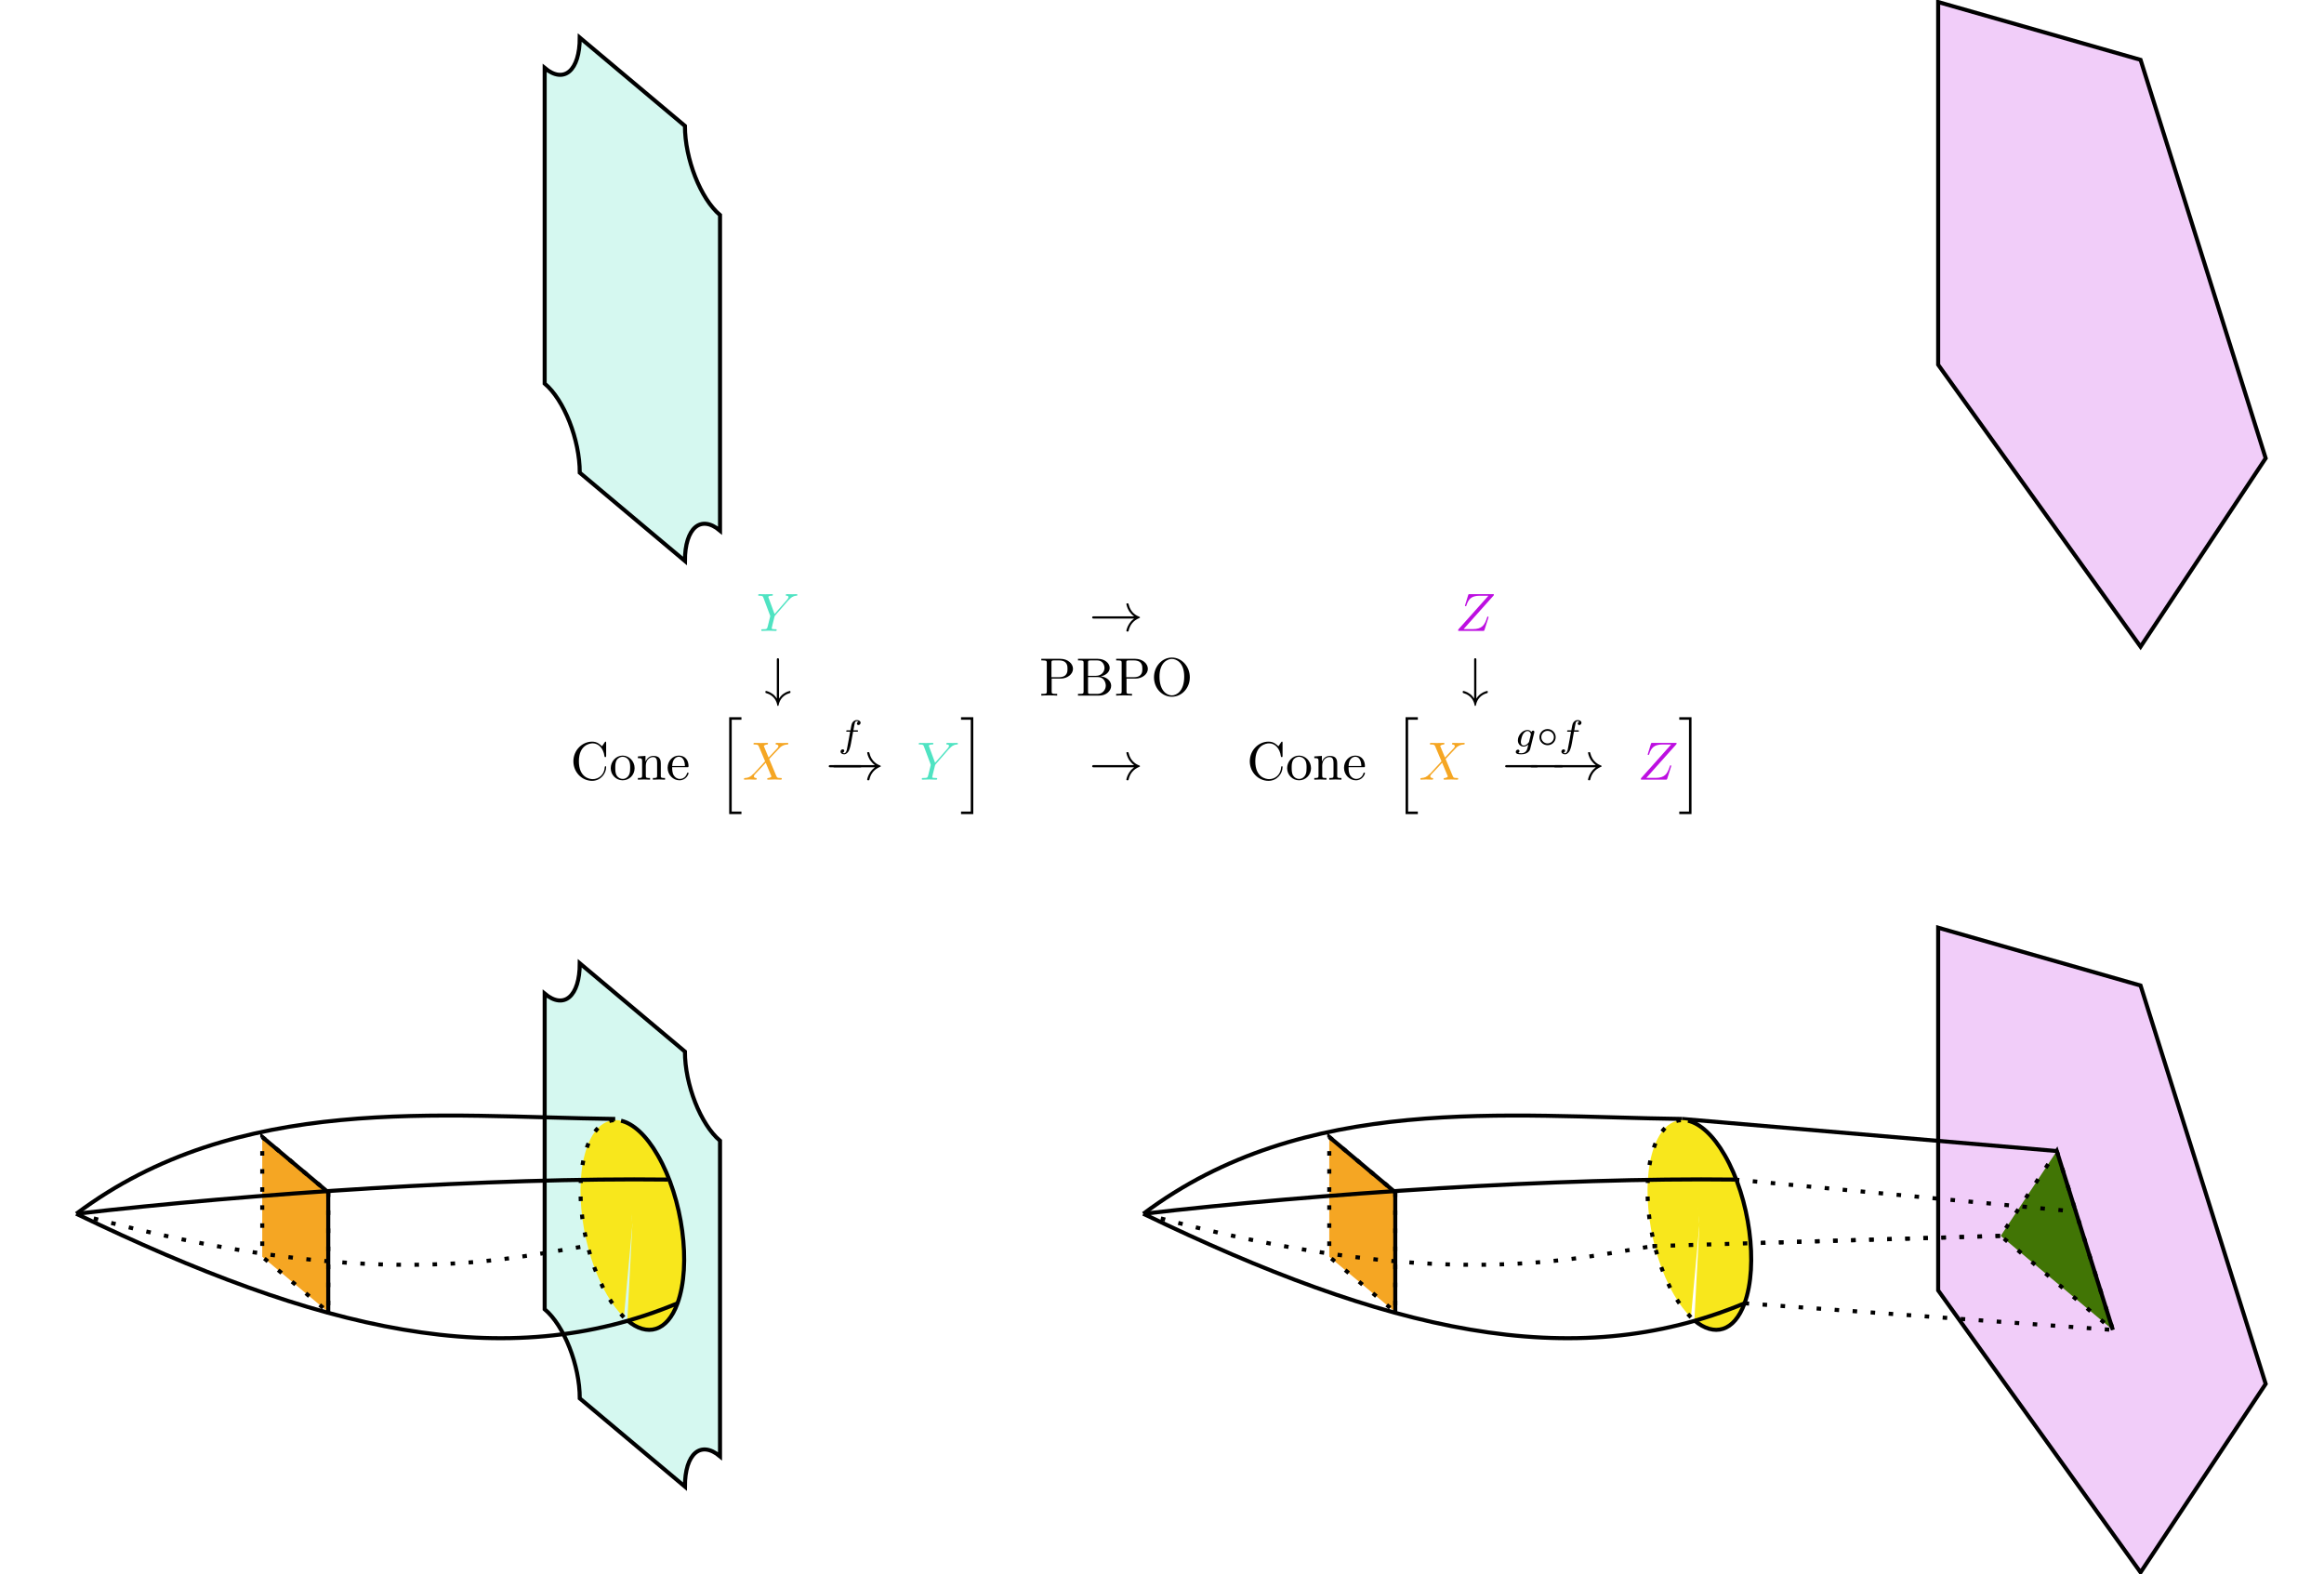 <?xml version="1.0" encoding="UTF-8"?>
<svg xmlns="http://www.w3.org/2000/svg" xmlns:xlink="http://www.w3.org/1999/xlink" width="343.711pt" height="232.816pt" viewBox="0 0 343.711 232.816" version="1.1">
<defs>
<g>
<symbol overflow="visible" id="glyph0-0">
<path style="stroke:none;" d=""/>
</symbol>
<symbol overflow="visible" id="glyph0-1">
<path style="stroke:none;" d="M 4.75 -4.531 L 4.875 -4.641 C 5.109 -4.891 5.375 -5.156 5.906 -5.203 C 6 -5.203 6.078 -5.203 6.078 -5.344 C 6.078 -5.406 6.031 -5.438 5.969 -5.438 C 5.766 -5.438 5.531 -5.422 5.312 -5.422 C 5.047 -5.422 4.766 -5.438 4.516 -5.438 C 4.469 -5.438 4.359 -5.438 4.359 -5.297 C 4.359 -5.203 4.453 -5.203 4.484 -5.203 C 4.547 -5.203 4.766 -5.172 4.766 -5.016 C 4.766 -4.875 4.594 -4.672 4.562 -4.625 L 2.703 -2.5 L 1.828 -4.875 C 1.781 -4.984 1.781 -5 1.781 -5 C 1.781 -5.203 2.172 -5.203 2.25 -5.203 C 2.359 -5.203 2.453 -5.203 2.453 -5.359 C 2.453 -5.438 2.344 -5.438 2.328 -5.438 C 2.109 -5.438 1.547 -5.422 1.328 -5.422 C 1.125 -5.422 0.625 -5.438 0.438 -5.438 C 0.375 -5.438 0.281 -5.438 0.281 -5.281 C 0.281 -5.203 0.359 -5.203 0.469 -5.203 C 0.938 -5.203 0.969 -5.125 1.047 -4.922 L 2.031 -2.297 C 2.031 -2.281 2.062 -2.188 2.062 -2.172 C 2.062 -2.141 1.734 -0.859 1.703 -0.719 C 1.594 -0.281 1.578 -0.25 0.953 -0.25 C 0.797 -0.25 0.734 -0.25 0.734 -0.094 C 0.734 0 0.828 0 0.844 0 C 1.062 0 1.625 -0.031 1.844 -0.031 C 2.078 -0.031 2.641 0 2.875 0 C 2.922 0 3.016 0 3.016 -0.156 C 3.016 -0.25 2.953 -0.25 2.797 -0.25 C 2.781 -0.25 2.625 -0.25 2.5 -0.266 C 2.328 -0.281 2.281 -0.297 2.281 -0.391 C 2.281 -0.453 2.344 -0.719 2.391 -0.891 L 2.672 -2.016 C 2.703 -2.172 2.719 -2.188 2.781 -2.266 Z M 4.75 -4.531 "/>
</symbol>
<symbol overflow="visible" id="glyph0-2">
<path style="stroke:none;" d="M 5.734 -5.25 C 5.75 -5.281 5.766 -5.328 5.766 -5.375 C 5.766 -5.438 5.719 -5.438 5.562 -5.438 L 2.203 -5.438 C 2.016 -5.438 2 -5.438 1.953 -5.281 L 1.516 -3.844 C 1.5 -3.812 1.484 -3.75 1.484 -3.734 C 1.484 -3.734 1.484 -3.656 1.578 -3.656 C 1.656 -3.656 1.672 -3.703 1.688 -3.734 C 1.984 -4.672 2.406 -5.203 3.656 -5.203 L 4.953 -5.203 L 0.5 -0.219 C 0.5 -0.203 0.469 -0.094 0.469 -0.078 C 0.469 0 0.516 0 0.656 0 L 4.125 0 C 4.312 0 4.328 -0.016 4.375 -0.156 L 4.938 -1.922 C 4.953 -1.953 4.969 -2.016 4.969 -2.047 C 4.969 -2.078 4.938 -2.125 4.875 -2.125 C 4.797 -2.125 4.797 -2.094 4.734 -1.922 C 4.375 -0.844 4 -0.266 2.641 -0.266 L 1.281 -0.266 Z M 5.734 -5.25 "/>
</symbol>
<symbol overflow="visible" id="glyph0-3">
<path style="stroke:none;" d="M 3.859 -3.281 L 3.203 -4.859 C 3.172 -4.922 3.156 -4.953 3.156 -4.969 C 3.156 -5.016 3.297 -5.156 3.625 -5.203 C 3.703 -5.203 3.781 -5.219 3.781 -5.344 C 3.781 -5.438 3.688 -5.438 3.672 -5.438 C 3.344 -5.438 3 -5.422 2.656 -5.422 C 2.469 -5.422 1.969 -5.438 1.766 -5.438 C 1.719 -5.438 1.625 -5.438 1.625 -5.281 C 1.625 -5.203 1.703 -5.203 1.812 -5.203 C 2.281 -5.203 2.328 -5.109 2.406 -4.938 L 3.344 -2.719 L 1.672 -0.906 L 1.562 -0.828 C 1.172 -0.391 0.797 -0.266 0.391 -0.25 C 0.281 -0.234 0.219 -0.234 0.219 -0.094 C 0.219 -0.078 0.219 0 0.312 0 C 0.562 0 0.828 -0.031 1.062 -0.031 C 1.359 -0.031 1.672 0 1.953 0 C 2.016 0 2.109 0 2.109 -0.156 C 2.109 -0.234 2.031 -0.25 2.016 -0.25 C 1.938 -0.25 1.688 -0.266 1.688 -0.5 C 1.688 -0.625 1.812 -0.75 1.906 -0.859 L 2.719 -1.719 L 3.438 -2.5 L 4.234 -0.594 C 4.266 -0.5 4.281 -0.5 4.281 -0.484 C 4.281 -0.422 4.125 -0.281 3.812 -0.25 C 3.734 -0.234 3.656 -0.234 3.656 -0.094 C 3.656 0 3.75 0 3.781 0 C 4 0 4.562 -0.031 4.781 -0.031 C 4.984 -0.031 5.469 0 5.672 0 C 5.719 0 5.812 0 5.812 -0.156 C 5.812 -0.25 5.734 -0.25 5.672 -0.25 C 5.141 -0.25 5.125 -0.281 4.984 -0.594 C 4.672 -1.344 4.141 -2.578 3.953 -3.062 C 4.5 -3.625 5.344 -4.562 5.594 -4.797 C 5.828 -4.984 6.125 -5.172 6.609 -5.203 C 6.703 -5.203 6.781 -5.203 6.781 -5.359 C 6.781 -5.359 6.781 -5.438 6.672 -5.438 C 6.438 -5.438 6.172 -5.422 5.922 -5.422 C 5.641 -5.422 5.328 -5.438 5.047 -5.438 C 5 -5.438 4.891 -5.438 4.891 -5.281 C 4.891 -5.234 4.938 -5.203 4.984 -5.203 C 5.062 -5.188 5.312 -5.172 5.312 -4.953 C 5.312 -4.844 5.219 -4.734 5.156 -4.656 Z M 3.859 -3.281 "/>
</symbol>
<symbol overflow="visible" id="glyph1-0">
<path style="stroke:none;" d=""/>
</symbol>
<symbol overflow="visible" id="glyph1-1">
<path style="stroke:none;" d="M 6.641 -1.828 C 6.203 -1.5 6 -1.172 5.922 -1.062 C 5.562 -0.516 5.5 -0.016 5.5 -0.016 C 5.5 0.094 5.609 0.094 5.672 0.094 C 5.797 0.094 5.812 0.078 5.844 -0.078 C 6.031 -0.859 6.5 -1.516 7.391 -1.891 C 7.484 -1.922 7.516 -1.938 7.516 -1.984 C 7.516 -2.047 7.469 -2.078 7.453 -2.078 C 7.094 -2.219 6.141 -2.609 5.828 -3.953 C 5.812 -4.047 5.797 -4.078 5.672 -4.078 C 5.609 -4.078 5.5 -4.078 5.5 -3.969 C 5.5 -3.953 5.578 -3.453 5.906 -2.922 C 6.078 -2.688 6.297 -2.406 6.641 -2.156 L 0.719 -2.156 C 0.578 -2.156 0.438 -2.156 0.438 -1.984 C 0.438 -1.828 0.578 -1.828 0.719 -1.828 Z M 6.641 -1.828 "/>
</symbol>
<symbol overflow="visible" id="glyph1-2">
<path style="stroke:none;" d="M 2.156 -5.25 C 2.156 -5.391 2.156 -5.531 1.984 -5.531 C 1.828 -5.531 1.828 -5.391 1.828 -5.25 L 1.828 0.438 C 1.641 0.141 1.422 -0.094 1.219 -0.234 C 0.734 -0.609 0.25 -0.688 0.234 -0.688 C 0.141 -0.688 0.141 -0.594 0.141 -0.531 C 0.141 -0.406 0.141 -0.391 0.312 -0.344 C 0.859 -0.188 1.172 0.094 1.359 0.297 C 1.766 0.734 1.859 1.219 1.906 1.453 C 1.906 1.5 1.938 1.531 1.984 1.531 C 2.062 1.531 2.078 1.484 2.094 1.406 C 2.266 0.516 2.844 -0.109 3.719 -0.359 C 3.828 -0.391 3.844 -0.391 3.844 -0.531 C 3.844 -0.594 3.844 -0.688 3.75 -0.688 C 3.734 -0.688 3.266 -0.594 2.812 -0.266 C 2.547 -0.078 2.328 0.172 2.156 0.438 Z M 2.156 -5.25 "/>
</symbol>
<symbol overflow="visible" id="glyph1-3">
<path style="stroke:none;" d="M 5.25 -1.828 C 5.391 -1.828 5.531 -1.828 5.531 -1.984 C 5.531 -2.156 5.391 -2.156 5.25 -2.156 L 0.938 -2.156 C 0.812 -2.156 0.656 -2.156 0.656 -1.984 C 0.656 -1.828 0.812 -1.828 0.938 -1.828 Z M 5.25 -1.828 "/>
</symbol>
<symbol overflow="visible" id="glyph2-0">
<path style="stroke:none;" d=""/>
</symbol>
<symbol overflow="visible" id="glyph2-1">
<path style="stroke:none;" d="M 1.812 -2.516 L 3.156 -2.516 C 4.109 -2.516 4.969 -3.156 4.969 -3.953 C 4.969 -4.734 4.188 -5.438 3.094 -5.438 L 0.281 -5.438 L 0.281 -5.203 L 0.469 -5.203 C 1.078 -5.203 1.094 -5.109 1.094 -4.828 L 1.094 -0.625 C 1.094 -0.328 1.078 -0.25 0.469 -0.25 L 0.281 -0.25 L 0.281 0 C 0.562 -0.031 1.141 -0.031 1.453 -0.031 C 1.75 -0.031 2.344 -0.031 2.625 0 L 2.625 -0.25 L 2.438 -0.25 C 1.828 -0.25 1.812 -0.328 1.812 -0.625 Z M 1.781 -2.719 L 1.781 -4.875 C 1.781 -5.141 1.797 -5.203 2.172 -5.203 L 2.891 -5.203 C 4.156 -5.203 4.156 -4.344 4.156 -3.953 C 4.156 -3.578 4.156 -2.719 2.891 -2.719 Z M 1.781 -2.719 "/>
</symbol>
<symbol overflow="visible" id="glyph2-2">
<path style="stroke:none;" d="M 1.766 -2.922 L 1.766 -4.875 C 1.766 -5.141 1.781 -5.203 2.156 -5.203 L 3.141 -5.203 C 3.922 -5.203 4.203 -4.516 4.203 -4.094 C 4.203 -3.578 3.812 -2.922 2.922 -2.922 Z M 3.656 -2.844 C 4.422 -3 4.969 -3.5 4.969 -4.094 C 4.969 -4.797 4.234 -5.438 3.203 -5.438 L 0.281 -5.438 L 0.281 -5.203 L 0.484 -5.203 C 1.094 -5.203 1.109 -5.109 1.109 -4.828 L 1.109 -0.625 C 1.109 -0.328 1.094 -0.25 0.484 -0.25 L 0.281 -0.25 L 0.281 0 L 3.406 0 C 4.469 0 5.188 -0.703 5.188 -1.453 C 5.188 -2.156 4.531 -2.75 3.656 -2.844 Z M 3.156 -0.25 L 2.156 -0.25 C 1.781 -0.25 1.766 -0.297 1.766 -0.562 L 1.766 -2.734 L 3.266 -2.734 C 4.062 -2.734 4.391 -2 4.391 -1.469 C 4.391 -0.906 3.969 -0.25 3.156 -0.25 Z M 3.156 -0.25 "/>
</symbol>
<symbol overflow="visible" id="glyph2-3">
<path style="stroke:none;" d="M 5.75 -2.703 C 5.75 -4.328 4.547 -5.625 3.094 -5.625 C 1.672 -5.625 0.453 -4.344 0.453 -2.703 C 0.453 -1.062 1.672 0.172 3.094 0.172 C 4.547 0.172 5.75 -1.094 5.75 -2.703 Z M 3.094 -0.031 C 2.328 -0.031 1.266 -0.734 1.266 -2.812 C 1.266 -4.875 2.438 -5.422 3.094 -5.422 C 3.781 -5.422 4.922 -4.859 4.922 -2.812 C 4.922 -0.703 3.828 -0.031 3.094 -0.031 Z M 3.094 -0.031 "/>
</symbol>
<symbol overflow="visible" id="glyph2-4">
<path style="stroke:none;" d="M 0.453 -2.719 C 0.453 -1.078 1.734 0.172 3.219 0.172 C 4.516 0.172 5.297 -0.938 5.297 -1.859 C 5.297 -1.938 5.297 -1.984 5.203 -1.984 C 5.109 -1.984 5.109 -1.938 5.094 -1.859 C 5.031 -0.719 4.188 -0.078 3.312 -0.078 C 2.828 -0.078 1.266 -0.344 1.266 -2.719 C 1.266 -5.094 2.828 -5.375 3.312 -5.375 C 4.172 -5.375 4.891 -4.641 5.047 -3.484 C 5.062 -3.375 5.062 -3.344 5.172 -3.344 C 5.297 -3.344 5.297 -3.375 5.297 -3.531 L 5.297 -5.422 C 5.297 -5.562 5.297 -5.625 5.219 -5.625 C 5.172 -5.625 5.141 -5.625 5.078 -5.516 L 4.688 -4.938 C 4.391 -5.219 3.984 -5.625 3.219 -5.625 C 1.734 -5.625 0.453 -4.344 0.453 -2.719 Z M 0.453 -2.719 "/>
</symbol>
<symbol overflow="visible" id="glyph2-5">
<path style="stroke:none;" d="M 3.75 -1.703 C 3.75 -2.719 2.953 -3.562 1.984 -3.562 C 1 -3.562 0.219 -2.703 0.219 -1.703 C 0.219 -0.672 1.047 0.094 1.984 0.094 C 2.953 0.094 3.75 -0.688 3.75 -1.703 Z M 1.984 -0.109 C 1.656 -0.109 1.297 -0.281 1.078 -0.641 C 0.891 -1 0.891 -1.484 0.891 -1.766 C 0.891 -2.078 0.891 -2.516 1.078 -2.859 C 1.297 -3.234 1.672 -3.391 1.984 -3.391 C 2.328 -3.391 2.672 -3.219 2.891 -2.875 C 3.094 -2.531 3.094 -2.078 3.094 -1.766 C 3.094 -1.484 3.094 -1.047 2.922 -0.703 C 2.734 -0.344 2.391 -0.109 1.984 -0.109 Z M 1.984 -0.109 "/>
</symbol>
<symbol overflow="visible" id="glyph2-6">
<path style="stroke:none;" d="M 0.875 -2.734 L 0.875 -0.609 C 0.875 -0.25 0.781 -0.25 0.25 -0.25 L 0.25 0 C 0.531 -0.016 0.938 -0.031 1.156 -0.031 C 1.359 -0.031 1.781 -0.016 2.047 0 L 2.047 -0.25 C 1.516 -0.25 1.422 -0.25 1.422 -0.609 L 1.422 -2.078 C 1.422 -2.906 1.984 -3.344 2.5 -3.344 C 3 -3.344 3.094 -2.922 3.094 -2.469 L 3.094 -0.609 C 3.094 -0.25 3 -0.25 2.469 -0.25 L 2.469 0 C 2.75 -0.016 3.156 -0.031 3.375 -0.031 C 3.578 -0.031 4 -0.016 4.266 0 L 4.266 -0.25 C 3.844 -0.25 3.656 -0.25 3.641 -0.484 L 3.641 -2.016 C 3.641 -2.688 3.641 -2.938 3.391 -3.234 C 3.281 -3.359 3.016 -3.516 2.562 -3.516 C 1.969 -3.516 1.609 -3.172 1.375 -2.688 L 1.375 -3.516 L 0.25 -3.438 L 0.25 -3.188 C 0.812 -3.188 0.875 -3.125 0.875 -2.734 Z M 0.875 -2.734 "/>
</symbol>
<symbol overflow="visible" id="glyph2-7">
<path style="stroke:none;" d="M 0.891 -2.016 C 0.938 -3.203 1.609 -3.391 1.875 -3.391 C 2.703 -3.391 2.781 -2.312 2.781 -2.016 Z M 0.891 -1.844 L 3.109 -1.844 C 3.281 -1.844 3.312 -1.844 3.312 -2.016 C 3.312 -2.797 2.875 -3.562 1.875 -3.562 C 0.953 -3.562 0.219 -2.75 0.219 -1.75 C 0.219 -0.688 1.062 0.094 1.969 0.094 C 2.953 0.094 3.312 -0.797 3.312 -0.953 C 3.312 -1.031 3.25 -1.047 3.203 -1.047 C 3.125 -1.047 3.109 -1 3.094 -0.938 C 2.828 -0.109 2.109 -0.109 2.031 -0.109 C 1.625 -0.109 1.312 -0.344 1.125 -0.641 C 0.891 -1.031 0.891 -1.547 0.891 -1.844 Z M 0.891 -1.844 "/>
</symbol>
<symbol overflow="visible" id="glyph3-0">
<path style="stroke:none;" d=""/>
</symbol>
<symbol overflow="visible" id="glyph3-1">
<path style="stroke:none;" d="M 1.797 14.016 L 3.609 14.016 L 3.609 13.641 L 2.172 13.641 L 2.172 0.062 L 3.609 0.062 L 3.609 -0.312 L 1.797 -0.312 Z M 1.797 14.016 "/>
</symbol>
<symbol overflow="visible" id="glyph3-2">
<path style="stroke:none;" d="M 1.578 13.641 L 0.141 13.641 L 0.141 14.016 L 1.953 14.016 L 1.953 -0.312 L 0.141 -0.312 L 0.141 0.062 L 1.578 0.062 Z M 1.578 13.641 "/>
</symbol>
<symbol overflow="visible" id="glyph4-0">
<path style="stroke:none;" d=""/>
</symbol>
<symbol overflow="visible" id="glyph4-1">
<path style="stroke:none;" d="M 2.266 -2.203 L 2.812 -2.203 C 2.922 -2.203 3 -2.203 3 -2.328 C 3 -2.406 2.922 -2.406 2.828 -2.406 L 2.312 -2.406 C 2.438 -3.109 2.484 -3.375 2.531 -3.531 C 2.562 -3.656 2.672 -3.766 2.812 -3.766 C 2.812 -3.766 2.969 -3.766 3.078 -3.703 C 2.844 -3.625 2.828 -3.438 2.828 -3.391 C 2.828 -3.281 2.922 -3.188 3.047 -3.188 C 3.203 -3.188 3.375 -3.312 3.375 -3.531 C 3.375 -3.781 3.094 -3.922 2.812 -3.922 C 2.562 -3.922 2.297 -3.781 2.141 -3.516 C 2.031 -3.297 1.984 -3.047 1.875 -2.406 L 1.422 -2.406 C 1.312 -2.406 1.25 -2.406 1.25 -2.281 C 1.25 -2.203 1.312 -2.203 1.422 -2.203 L 1.828 -2.203 C 1.828 -2.172 1.469 -0.156 1.344 0.438 C 1.312 0.562 1.219 0.984 0.953 0.984 C 0.938 0.984 0.812 0.984 0.703 0.922 C 0.938 0.844 0.953 0.641 0.953 0.609 C 0.953 0.484 0.859 0.406 0.719 0.406 C 0.578 0.406 0.406 0.531 0.406 0.734 C 0.406 1 0.672 1.141 0.953 1.141 C 1.312 1.141 1.547 0.766 1.625 0.641 C 1.812 0.266 1.953 -0.406 1.953 -0.484 Z M 2.266 -2.203 "/>
</symbol>
<symbol overflow="visible" id="glyph4-2">
<path style="stroke:none;" d="M 2.969 -2.062 C 2.984 -2.141 2.984 -2.172 2.984 -2.172 C 2.984 -2.297 2.891 -2.359 2.797 -2.359 C 2.672 -2.359 2.562 -2.25 2.547 -2.141 C 2.453 -2.297 2.266 -2.453 1.969 -2.453 C 1.266 -2.453 0.547 -1.719 0.547 -0.922 C 0.547 -0.344 0.938 0 1.391 0 C 1.641 0 1.891 -0.125 2.094 -0.297 L 1.969 0.203 C 1.906 0.438 1.859 0.578 1.656 0.781 C 1.406 0.984 1.172 0.984 1.031 0.984 C 0.766 0.984 0.703 0.969 0.594 0.938 C 0.734 0.875 0.781 0.734 0.781 0.656 C 0.781 0.531 0.672 0.453 0.562 0.453 C 0.406 0.453 0.234 0.578 0.234 0.797 C 0.234 1.125 0.719 1.141 1.031 1.141 C 1.906 1.141 2.281 0.688 2.359 0.375 Z M 2.203 -0.734 C 2.172 -0.656 2.172 -0.641 2.078 -0.531 C 1.891 -0.297 1.625 -0.156 1.406 -0.156 C 1.125 -0.156 0.984 -0.391 0.984 -0.688 C 0.984 -0.938 1.141 -1.562 1.281 -1.797 C 1.516 -2.188 1.781 -2.297 1.969 -2.297 C 2.359 -2.297 2.469 -1.891 2.469 -1.828 C 2.469 -1.812 2.469 -1.812 2.453 -1.75 Z M 2.203 -0.734 "/>
</symbol>
<symbol overflow="visible" id="glyph5-0">
<path style="stroke:none;" d=""/>
</symbol>
<symbol overflow="visible" id="glyph5-1">
<path style="stroke:none;" d="M 2.828 -1.391 C 2.828 -2.062 2.281 -2.594 1.625 -2.594 C 0.953 -2.594 0.422 -2.047 0.422 -1.406 C 0.422 -0.719 0.969 -0.203 1.625 -0.203 C 2.297 -0.203 2.828 -0.734 2.828 -1.391 Z M 1.625 -0.469 C 1.109 -0.469 0.703 -0.891 0.703 -1.391 C 0.703 -1.906 1.109 -2.328 1.625 -2.328 C 2.156 -2.328 2.562 -1.891 2.562 -1.406 C 2.562 -0.875 2.141 -0.469 1.625 -0.469 Z M 1.625 -0.469 "/>
</symbol>
</g>
<clipPath id="clip1">
  <path d="M 286 137 L 336 137 L 336 232.816 L 286 232.816 Z M 286 137 "/>
</clipPath>
<clipPath id="clip2">
  <path d="M 278 128 L 343.711 128 L 343.711 232.816 L 278 232.816 Z M 278 128 "/>
</clipPath>
<clipPath id="clip3">
  <path d="M 278 0 L 343.711 0 L 343.711 105 L 278 105 Z M 278 0 "/>
</clipPath>
</defs>
<g id="surface1">
<path style="fill-rule:nonzero;fill:rgb(31.374%,89.02%,76.076%);fill-opacity:0.24;stroke-width:0.747;stroke-linecap:butt;stroke-linejoin:miter;stroke:rgb(0%,0%,0%);stroke-opacity:1;stroke-miterlimit:10;" d="M 122.952 -186.054 C 126.541 -189.057 129.441 -186.547 129.441 -180.444 L 148.88 -196.762 C 148.88 -202.865 151.79 -210.243 155.369 -213.246 L 155.369 -271.581 C 151.79 -268.578 148.88 -271.088 148.88 -277.182 L 129.441 -260.873 C 129.441 -254.77 126.541 -247.392 122.952 -244.389 Z M 122.952 -186.054 " transform="matrix(0.8,0,0,-0.8,-17.807,-1.906)"/>
<path style=" stroke:none;fill-rule:nonzero;fill:rgb(97.255%,90.587%,10.979%);fill-opacity:1;" d="M 92.273 194.801 C 91.418 193.969 90.566 192.852 89.766 191.465 C 86.074 185.07 84.766 175.266 86.84 169.57 C 88.062 166.191 90.211 165.016 92.516 165.945 L 93.52 181.148 Z M 92.273 194.801 "/>
<path style="fill:none;stroke-width:0.747;stroke-linecap:butt;stroke-linejoin:miter;stroke:rgb(0%,0%,0%);stroke-opacity:1;stroke-dasharray:0.837,2.501;stroke-miterlimit:10;" d="M 137.6 -245.883 C 136.531 -244.843 135.467 -243.446 134.466 -241.713 C 129.851 -233.72 128.216 -221.464 130.808 -214.345 C 132.337 -210.121 135.022 -208.652 137.903 -209.814 " transform="matrix(0.8,0,0,-0.8,-17.807,-1.906)"/>
<path style="fill-rule:nonzero;fill:rgb(96.077%,65.099%,13.724%);fill-opacity:1;stroke-width:0.747;stroke-linecap:butt;stroke-linejoin:miter;stroke:rgb(0%,0%,0%);stroke-opacity:1;stroke-dasharray:0.837,2.501;stroke-miterlimit:10;" d="M 82.942 -222.787 L 82.942 -244.921 L 70.74 -234.682 L 70.74 -212.553 Z M 82.942 -222.787 " transform="matrix(0.8,0,0,-0.8,-17.807,-1.906)"/>
<path style="fill:none;stroke-width:0.747;stroke-linecap:butt;stroke-linejoin:miter;stroke:rgb(0%,0%,0%);stroke-opacity:1;stroke-miterlimit:10;" d="M 36.365 -226.747 C 66.253 -204.33 103.616 -208.813 135.994 -209.218 " transform="matrix(0.8,0,0,-0.8,-17.807,-1.906)"/>
<path style="fill:none;stroke-width:0.747;stroke-linecap:butt;stroke-linejoin:miter;stroke:rgb(0%,0%,0%);stroke-opacity:1;stroke-dasharray:0.837,2.501;stroke-miterlimit:10;" d="M 36.365 -226.747 C 90.911 -241.694 116.316 -234.965 130.515 -232.724 " transform="matrix(0.8,0,0,-0.8,-17.807,-1.906)"/>
<path style=" stroke:none;fill-rule:nonzero;fill:rgb(97.255%,90.587%,10.979%);fill-opacity:1;" d="M 91.848 165.73 C 93.629 166.145 95.559 167.855 97.273 170.832 C 100.969 177.227 102.277 187.031 100.203 192.727 C 98.676 196.941 95.707 197.73 92.781 195.262 L 93.52 181.148 Z M 91.848 165.73 "/>
<path style="fill:none;stroke-width:0.747;stroke-linecap:butt;stroke-linejoin:miter;stroke:rgb(0%,0%,0%);stroke-opacity:1;stroke-miterlimit:10;" d="M 137.068 -209.545 C 139.295 -210.063 141.707 -212.201 143.85 -215.922 C 148.469 -223.915 150.105 -236.171 147.512 -243.29 C 145.603 -248.559 141.892 -249.545 138.235 -246.459 " transform="matrix(0.8,0,0,-0.8,-17.807,-1.906)"/>
<path style="fill:none;stroke-width:0.747;stroke-linecap:butt;stroke-linejoin:miter;stroke:rgb(0%,0%,0%);stroke-opacity:1;stroke-miterlimit:10;" d="M 36.365 -226.747 C 68.499 -223.012 113.328 -220.024 145.706 -220.424 " transform="matrix(0.8,0,0,-0.8,-17.807,-1.906)"/>
<path style="fill:none;stroke-width:0.747;stroke-linecap:butt;stroke-linejoin:miter;stroke:rgb(0%,0%,0%);stroke-opacity:1;stroke-miterlimit:10;" d="M 70.74 -212.553 L 82.942 -222.787 " transform="matrix(0.8,0,0,-0.8,-17.807,-1.906)"/>
<path style="fill:none;stroke-width:0.747;stroke-linecap:butt;stroke-linejoin:miter;stroke:rgb(0%,0%,0%);stroke-opacity:1;stroke-miterlimit:10;" d="M 82.942 -222.787 L 82.942 -244.921 " transform="matrix(0.8,0,0,-0.8,-17.807,-1.906)"/>
<path style="fill:none;stroke-width:0.747;stroke-linecap:butt;stroke-linejoin:miter;stroke:rgb(0%,0%,0%);stroke-opacity:1;stroke-miterlimit:10;" d="M 36.365 -226.747 C 81.199 -248.417 115.569 -256.635 147.512 -243.29 " transform="matrix(0.8,0,0,-0.8,-17.807,-1.906)"/>
<g clip-path="url(#clip1)" clip-rule="nonzero">
<path style=" stroke:none;fill-rule:nonzero;fill:rgb(74.117%,6.276%,87.842%);fill-opacity:0.21;" d="M 335.086 204.652 L 316.582 232.52 L 286.648 190.824 L 286.648 137.188 L 316.582 145.738 Z M 335.086 204.652 "/>
</g>
<g clip-path="url(#clip2)" clip-rule="nonzero">
<path style="fill:none;stroke-width:0.747;stroke-linecap:butt;stroke-linejoin:miter;stroke:rgb(0%,0%,0%);stroke-opacity:1;stroke-miterlimit:10;" d="M 441.116 -258.197 L 417.986 -293.031 L 380.569 -240.912 L 380.569 -173.866 L 417.986 -184.555 Z M 441.116 -258.197 " transform="matrix(0.8,0,0,-0.8,-17.807,-1.906)"/>
</g>
<path style="fill-rule:nonzero;fill:rgb(96.077%,65.099%,13.724%);fill-opacity:1;stroke-width:0.747;stroke-linecap:butt;stroke-linejoin:miter;stroke:rgb(0%,0%,0%);stroke-opacity:1;stroke-dasharray:0.837,2.501;stroke-miterlimit:10;" d="M 280.203 -222.787 L 280.203 -244.921 L 268.001 -234.682 L 268.001 -212.553 Z M 280.203 -222.787 " transform="matrix(0.8,0,0,-0.8,-17.807,-1.906)"/>
<path style="fill:none;stroke-width:0.747;stroke-linecap:butt;stroke-linejoin:miter;stroke:rgb(0%,0%,0%);stroke-opacity:1;stroke-miterlimit:10;" d="M 268.001 -212.553 L 280.203 -222.787 " transform="matrix(0.8,0,0,-0.8,-17.807,-1.906)"/>
<path style="fill:none;stroke-width:0.747;stroke-linecap:butt;stroke-linejoin:miter;stroke:rgb(0%,0%,0%);stroke-opacity:1;stroke-miterlimit:10;" d="M 280.203 -222.787 L 280.203 -244.921 " transform="matrix(0.8,0,0,-0.8,-17.807,-1.906)"/>
<path style="fill:none;stroke-width:0.747;stroke-linecap:butt;stroke-linejoin:miter;stroke:rgb(0%,0%,0%);stroke-opacity:1;stroke-miterlimit:10;" d="M 333.255 -209.218 L 402.498 -215.151 " transform="matrix(0.8,0,0,-0.8,-17.807,-1.906)"/>
<path style="fill-rule:nonzero;fill:rgb(25.49%,45.882%,1.961%);fill-opacity:1;stroke-width:0.747;stroke-linecap:butt;stroke-linejoin:miter;stroke:rgb(0%,0%,0%);stroke-opacity:1;stroke-dasharray:0.837,2.501;stroke-miterlimit:10;" d="M 402.498 -215.151 L 412.864 -248.217 L 392.136 -230.829 Z M 402.498 -215.151 " transform="matrix(0.8,0,0,-0.8,-17.807,-1.906)"/>
<path style="fill:none;stroke-width:0.747;stroke-linecap:butt;stroke-linejoin:miter;stroke:rgb(0%,0%,0%);stroke-opacity:1;stroke-dasharray:0.837,2.501;stroke-miterlimit:10;" d="M 342.967 -220.424 L 406.233 -226.361 " transform="matrix(0.8,0,0,-0.8,-17.807,-1.906)"/>
<path style="fill:none;stroke-width:0.747;stroke-linecap:butt;stroke-linejoin:miter;stroke:rgb(0%,0%,0%);stroke-opacity:1;stroke-dasharray:0.837,2.501;stroke-miterlimit:10;" d="M 344.778 -243.29 L 412.864 -248.217 " transform="matrix(0.8,0,0,-0.8,-17.807,-1.906)"/>
<path style="fill:none;stroke-width:0.747;stroke-linecap:butt;stroke-linejoin:miter;stroke:rgb(0%,0%,0%);stroke-opacity:1;stroke-dasharray:0.837,2.501;stroke-miterlimit:10;" d="M 327.776 -232.724 L 392.136 -230.829 " transform="matrix(0.8,0,0,-0.8,-17.807,-1.906)"/>
<path style="fill:none;stroke-width:0.747;stroke-linecap:butt;stroke-linejoin:miter;stroke:rgb(0%,0%,0%);stroke-opacity:1;stroke-miterlimit:10;" d="M 412.864 -248.217 L 402.498 -215.151 " transform="matrix(0.8,0,0,-0.8,-17.807,-1.906)"/>
<path style="fill:none;stroke-width:0.747;stroke-linecap:butt;stroke-linejoin:miter;stroke:rgb(0%,0%,0%);stroke-opacity:1;stroke-miterlimit:10;" d="M 233.631 -226.747 C 263.518 -204.33 300.877 -208.813 333.255 -209.218 " transform="matrix(0.8,0,0,-0.8,-17.807,-1.906)"/>
<path style="fill:none;stroke-width:0.747;stroke-linecap:butt;stroke-linejoin:miter;stroke:rgb(0%,0%,0%);stroke-opacity:1;stroke-dasharray:0.837,2.501;stroke-miterlimit:10;" d="M 233.631 -226.747 C 288.176 -241.694 313.582 -234.965 327.776 -232.724 " transform="matrix(0.8,0,0,-0.8,-17.807,-1.906)"/>
<path style=" stroke:none;fill-rule:nonzero;fill:rgb(97.255%,90.587%,10.979%);fill-opacity:1;" d="M 250.082 194.801 C 249.227 193.969 248.379 192.852 247.578 191.465 C 243.883 185.07 242.574 175.266 244.648 169.57 C 245.875 166.191 248.02 165.016 250.328 165.945 L 251.332 181.148 Z M 250.082 194.801 "/>
<path style="fill:none;stroke-width:0.747;stroke-linecap:butt;stroke-linejoin:miter;stroke:rgb(0%,0%,0%);stroke-opacity:1;stroke-dasharray:0.837,2.501;stroke-miterlimit:10;" d="M 334.861 -245.883 C 333.792 -244.843 332.732 -243.446 331.731 -241.713 C 327.112 -233.72 325.476 -221.464 328.069 -214.345 C 329.602 -210.121 332.283 -208.652 335.169 -209.814 " transform="matrix(0.8,0,0,-0.8,-17.807,-1.906)"/>
<path style=" stroke:none;fill-rule:nonzero;fill:rgb(97.255%,90.587%,10.979%);fill-opacity:1;" d="M 249.656 165.73 C 251.438 166.145 253.371 167.855 255.086 170.832 C 258.781 177.227 260.09 187.031 258.016 192.727 C 256.484 196.941 253.52 197.73 250.59 195.262 L 251.332 181.148 Z M 249.656 165.73 "/>
<path style="fill:none;stroke-width:0.747;stroke-linecap:butt;stroke-linejoin:miter;stroke:rgb(0%,0%,0%);stroke-opacity:1;stroke-miterlimit:10;" d="M 334.329 -209.545 C 336.555 -210.063 338.972 -212.201 341.116 -215.922 C 345.735 -223.915 347.371 -236.171 344.778 -243.29 C 342.864 -248.559 339.158 -249.545 335.496 -246.459 " transform="matrix(0.8,0,0,-0.8,-17.807,-1.906)"/>
<path style="fill:none;stroke-width:0.747;stroke-linecap:butt;stroke-linejoin:miter;stroke:rgb(0%,0%,0%);stroke-opacity:1;stroke-dasharray:0.837,2.501;stroke-miterlimit:10;" d="M 327.776 -232.724 L 392.136 -230.829 " transform="matrix(0.8,0,0,-0.8,-17.807,-1.906)"/>
<path style="fill:none;stroke-width:0.747;stroke-linecap:butt;stroke-linejoin:miter;stroke:rgb(0%,0%,0%);stroke-opacity:1;stroke-miterlimit:10;" d="M 233.631 -226.747 C 265.759 -223.012 310.593 -220.024 342.967 -220.424 " transform="matrix(0.8,0,0,-0.8,-17.807,-1.906)"/>
<path style="fill:none;stroke-width:0.747;stroke-linecap:butt;stroke-linejoin:miter;stroke:rgb(0%,0%,0%);stroke-opacity:1;stroke-miterlimit:10;" d="M 233.631 -226.747 C 278.46 -248.417 312.835 -256.635 344.778 -243.29 " transform="matrix(0.8,0,0,-0.8,-17.807,-1.906)"/>
<path style="fill-rule:nonzero;fill:rgb(31.374%,89.02%,76.076%);fill-opacity:0.24;stroke-width:0.747;stroke-linecap:butt;stroke-linejoin:miter;stroke:rgb(0%,0%,0%);stroke-opacity:1;stroke-miterlimit:10;" d="M 122.952 -14.945 C 126.541 -17.948 129.441 -15.439 129.441 -9.33 L 148.88 -25.653 C 148.88 -31.757 151.79 -39.13 155.369 -42.133 L 155.369 -100.468 C 151.79 -97.465 148.88 -99.975 148.88 -106.073 L 129.441 -89.76 C 129.441 -83.656 126.541 -76.283 122.952 -73.28 Z M 122.952 -14.945 " transform="matrix(0.8,0,0,-0.8,-17.807,-1.906)"/>
<path style=" stroke:none;fill-rule:nonzero;fill:rgb(74.117%,6.276%,87.842%);fill-opacity:0.21;" d="M 335.086 67.766 L 316.582 95.633 L 286.648 53.938 L 286.648 0.301 L 316.582 8.848 Z M 335.086 67.766 "/>
<g clip-path="url(#clip3)" clip-rule="nonzero">
<path style="fill:none;stroke-width:0.747;stroke-linecap:butt;stroke-linejoin:miter;stroke:rgb(0%,0%,0%);stroke-opacity:1;stroke-miterlimit:10;" d="M 441.116 -87.089 L 417.986 -121.923 L 380.569 -69.804 L 380.569 -2.758 L 417.986 -13.442 Z M 441.116 -87.089 " transform="matrix(0.8,0,0,-0.8,-17.807,-1.906)"/>
</g>
<g style="fill:rgb(31%,89%,75.999%);fill-opacity:1;">
  <use xlink:href="#glyph0-1" x="111.853" y="93.299"/>
</g>
<g style="fill:rgb(0%,0%,0%);fill-opacity:1;">
  <use xlink:href="#glyph1-1" x="161.086" y="93.299"/>
</g>
<g style="fill:rgb(73.999%,6%,87.999%);fill-opacity:1;">
  <use xlink:href="#glyph0-2" x="215.179" y="93.299"/>
</g>
<g style="fill:rgb(0%,0%,0%);fill-opacity:1;">
  <use xlink:href="#glyph1-2" x="113.06" y="102.863"/>
</g>
<g style="fill:rgb(0%,0%,0%);fill-opacity:1;">
  <use xlink:href="#glyph2-1" x="153.725" y="102.863"/>
  <use xlink:href="#glyph2-2" x="159.15" y="102.863"/>
  <use xlink:href="#glyph2-1" x="164.795" y="102.863"/>
  <use xlink:href="#glyph2-3" x="170.219" y="102.863"/>
</g>
<g style="fill:rgb(0%,0%,0%);fill-opacity:1;">
  <use xlink:href="#glyph1-2" x="216.192" y="102.863"/>
</g>
<g style="fill:rgb(0%,0%,0%);fill-opacity:1;">
  <use xlink:href="#glyph2-4" x="84.35" y="115.298"/>
  <use xlink:href="#glyph2-5" x="90.106" y="115.298"/>
  <use xlink:href="#glyph2-6" x="94.091" y="115.298"/>
  <use xlink:href="#glyph2-7" x="98.519" y="115.298"/>
</g>
<g style="fill:rgb(0%,0%,0%);fill-opacity:1;">
  <use xlink:href="#glyph3-1" x="106.047" y="106.372"/>
</g>
<g style="fill:rgb(95.999%,64.999%,14%);fill-opacity:1;">
  <use xlink:href="#glyph0-3" x="109.811" y="115.298"/>
</g>
<g style="fill:rgb(0%,0%,0%);fill-opacity:1;">
  <use xlink:href="#glyph4-1" x="123.905" y="110.404"/>
</g>
<g style="fill:rgb(0%,0%,0%);fill-opacity:1;">
  <use xlink:href="#glyph1-3" x="121.909" y="115.298"/>
</g>
<g style="fill:rgb(0%,0%,0%);fill-opacity:1;">
  <use xlink:href="#glyph1-1" x="122.752" y="115.298"/>
</g>
<g style="fill:rgb(31%,89%,75.999%);fill-opacity:1;">
  <use xlink:href="#glyph0-1" x="135.593" y="115.298"/>
</g>
<g style="fill:rgb(0%,0%,0%);fill-opacity:1;">
  <use xlink:href="#glyph3-2" x="141.992" y="106.372"/>
</g>
<g style="fill:rgb(0%,0%,0%);fill-opacity:1;">
  <use xlink:href="#glyph1-1" x="161.086" y="115.298"/>
</g>
<g style="fill:rgb(0%,0%,0%);fill-opacity:1;">
  <use xlink:href="#glyph2-4" x="184.388" y="115.298"/>
  <use xlink:href="#glyph2-5" x="190.144" y="115.298"/>
  <use xlink:href="#glyph2-6" x="194.129" y="115.298"/>
  <use xlink:href="#glyph2-7" x="198.557" y="115.298"/>
</g>
<g style="fill:rgb(0%,0%,0%);fill-opacity:1;">
  <use xlink:href="#glyph3-1" x="206.084" y="106.372"/>
</g>
<g style="fill:rgb(95.999%,64.999%,14%);fill-opacity:1;">
  <use xlink:href="#glyph0-3" x="209.848" y="115.298"/>
</g>
<g style="fill:rgb(0%,0%,0%);fill-opacity:1;">
  <use xlink:href="#glyph4-2" x="223.943" y="110.404"/>
</g>
<g style="fill:rgb(0%,0%,0%);fill-opacity:1;">
  <use xlink:href="#glyph5-1" x="227.252" y="110.404"/>
</g>
<g style="fill:rgb(0%,0%,0%);fill-opacity:1;">
  <use xlink:href="#glyph4-1" x="230.518" y="110.404"/>
</g>
<g style="fill:rgb(0%,0%,0%);fill-opacity:1;">
  <use xlink:href="#glyph1-3" x="221.947" y="115.298"/>
</g>
<g style="fill:rgb(0%,0%,0%);fill-opacity:1;">
  <use xlink:href="#glyph1-3" x="225.659" y="115.298"/>
</g>
<g style="fill:rgb(0%,0%,0%);fill-opacity:1;">
  <use xlink:href="#glyph1-1" x="229.364" y="115.298"/>
</g>
<g style="fill:rgb(73.999%,6%,87.999%);fill-opacity:1;">
  <use xlink:href="#glyph0-2" x="242.205" y="115.298"/>
</g>
<g style="fill:rgb(0%,0%,0%);fill-opacity:1;">
  <use xlink:href="#glyph3-2" x="248.216" y="106.372"/>
</g>
</g>
</svg>
